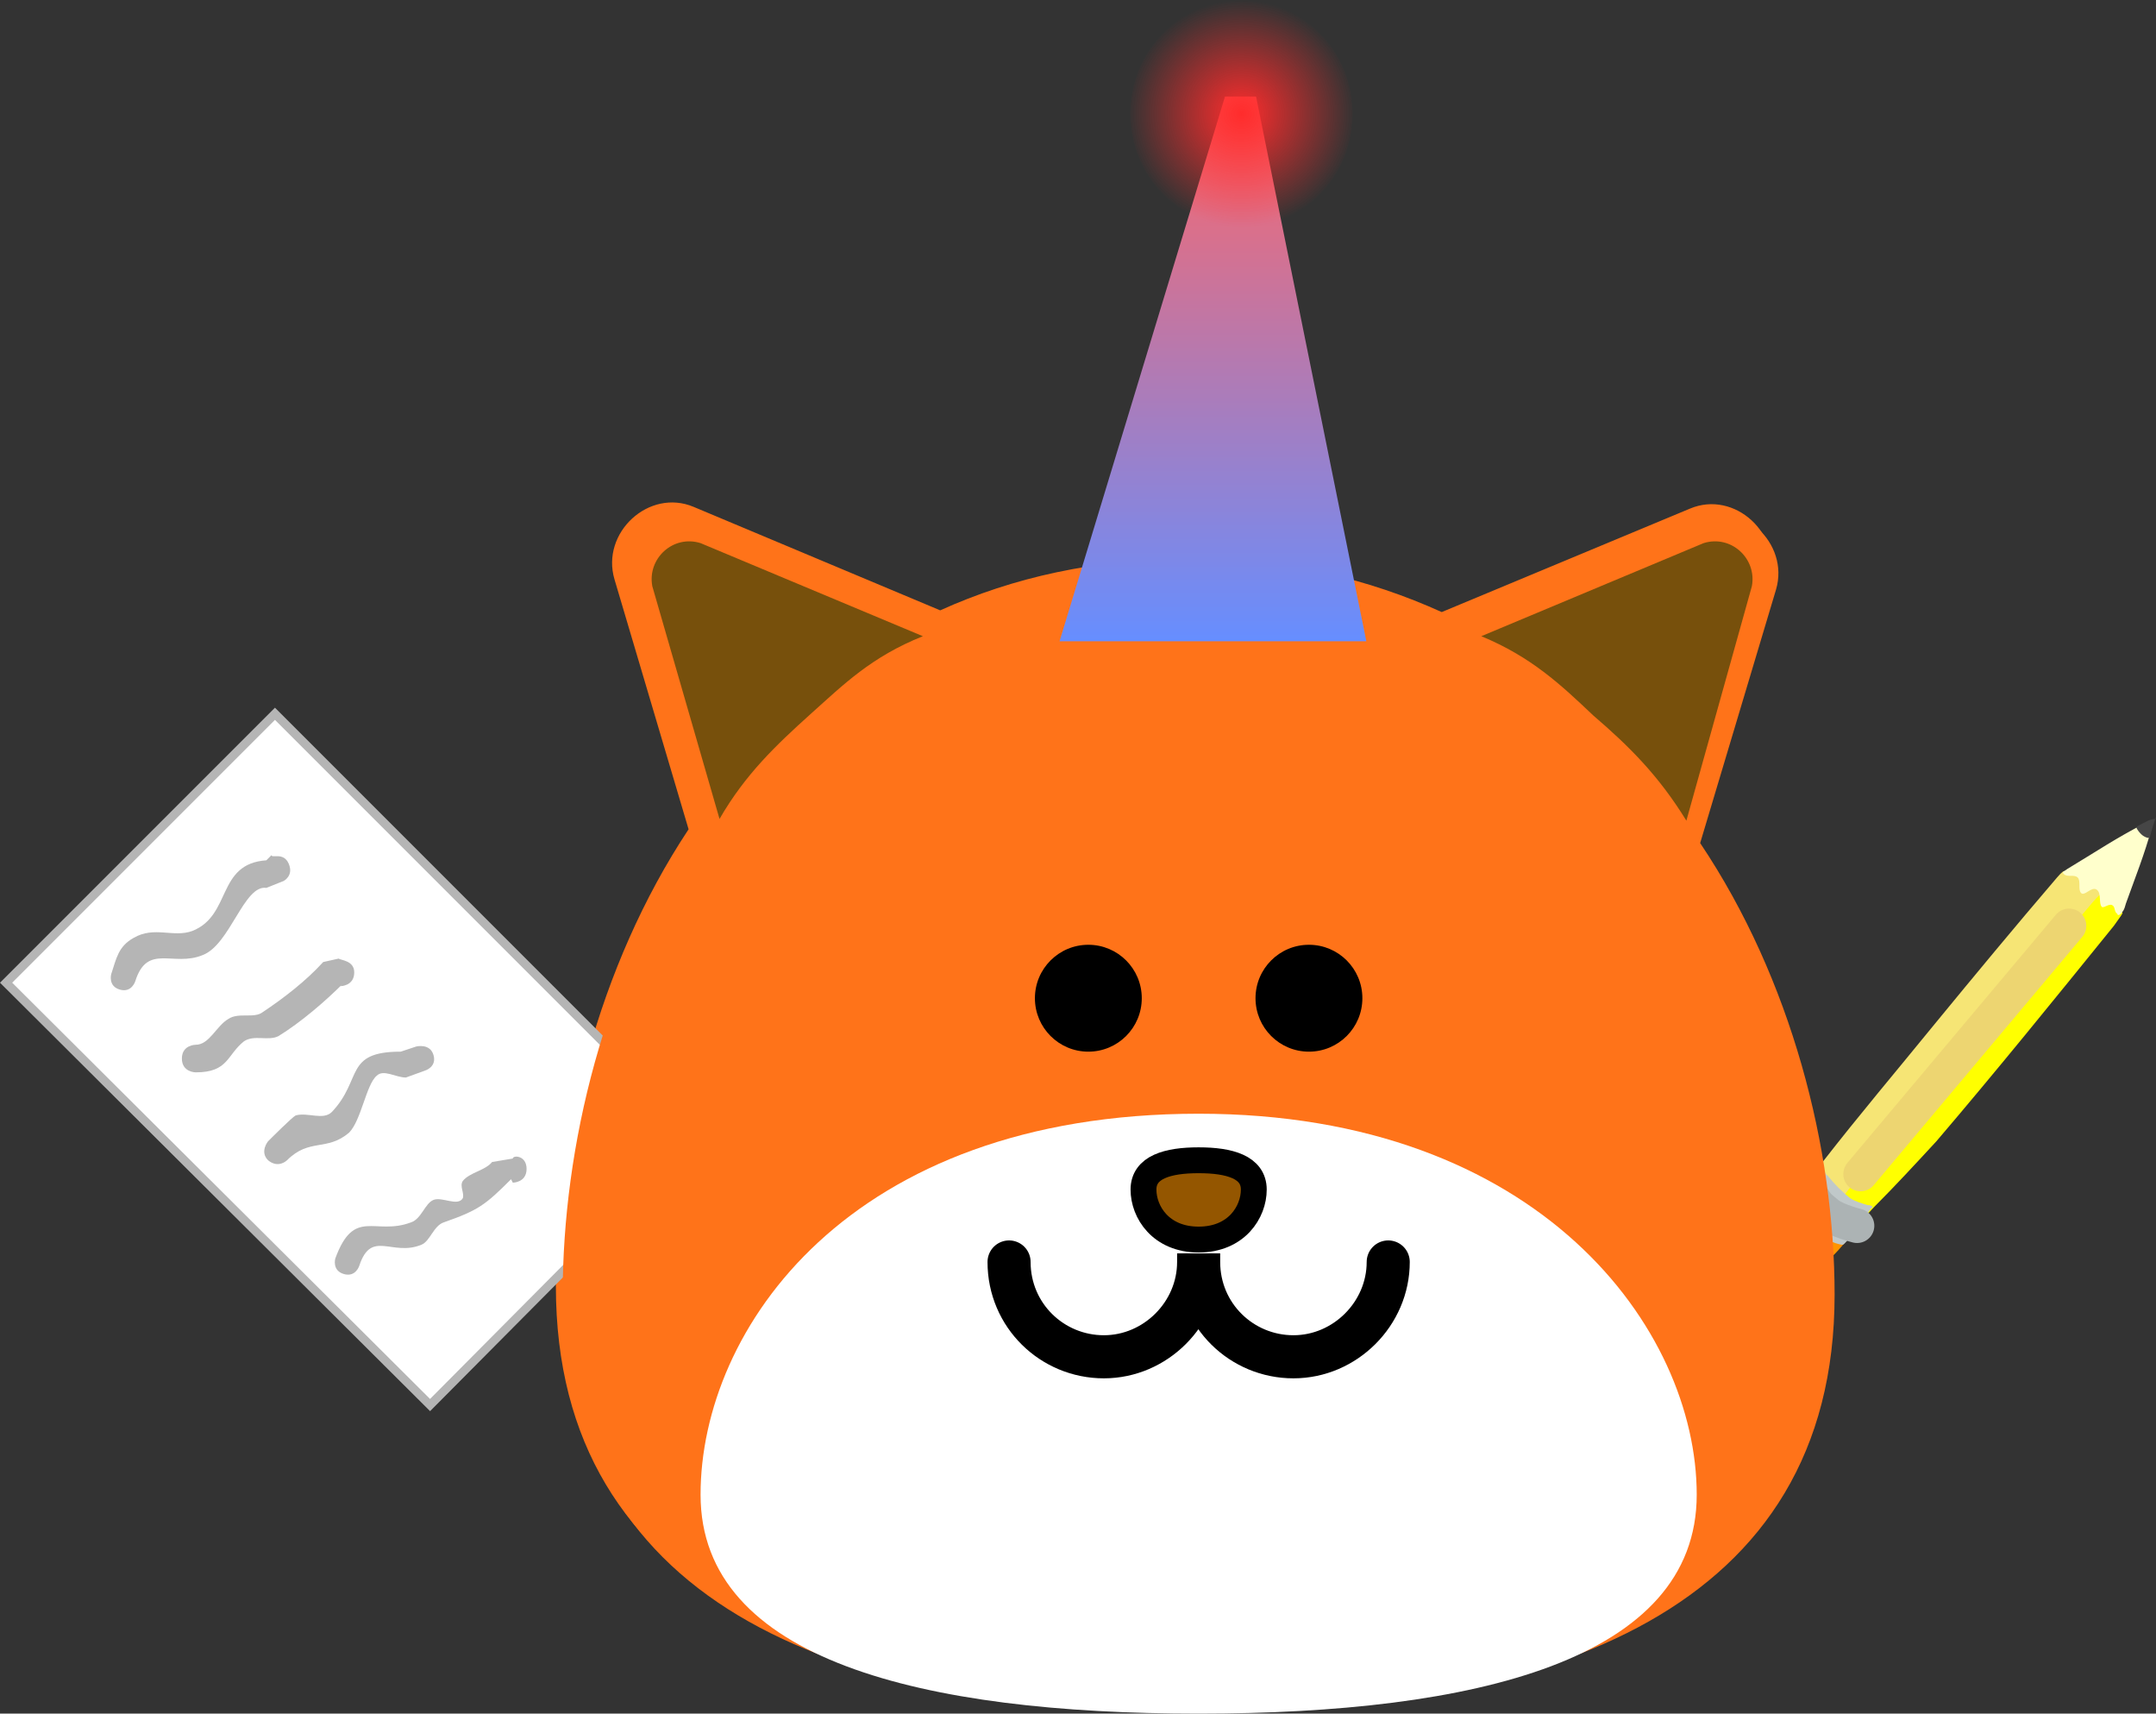 <svg version="1.1" xmlns="http://www.w3.org/2000/svg" xmlns:xlink="http://www.w3.org/1999/xlink" width="125.098" height="99.406" viewBox="0,0,125.098,99.406"><rect x="0" y="0" width="125.098" height="99.406" fill="#333333" stroke="none"/><defs><linearGradient x1="327.83" y1="121.573" x2="327.83" y2="153.173" gradientUnits="userSpaceOnUse" id="color-1"><stop offset="0" stop-color="#ff6666"/><stop offset="1" stop-color="#668eff"/></linearGradient><radialGradient cx="329.483" cy="122.573" r="6.6" gradientUnits="userSpaceOnUse" id="color-2"><stop offset="0" stop-color="#ff2c2c"/><stop offset="1" stop-color="#ff2c2c" stop-opacity="0"/></radialGradient></defs><g transform="translate(-257.451,-115.973)"><g data-paper-data="{&quot;isPaintingLayer&quot;:true}" fill-rule="nonzero" stroke-linejoin="miter" stroke-miterlimit="10" stroke-dasharray="" stroke-dashoffset="0" style="mix-blend-mode: normal"><path d="M355.605,198.479v0" fill="#ffffff" stroke="none" stroke-width="1" stroke-linecap="butt"/><path d="M298.605,198.479" fill="#ffffff" stroke="none" stroke-width="1" stroke-linecap="butt"/><path d="M363.505,190.579c0,18.3 -16.5,24.2 -36.9,24.2c-20.4,0 -36.9,-5.9 -36.9,-24.2c0,-8.6 2.4,-18.5 7.7,-26.5l-4.3,-14.5c-0.8,-2.7 2,-5.3 4.6,-4.2l14.3,6c4.2,-1.9 9,-3 14.6,-3c5.5,0 10.3,1.2 14.5,3.1l14.4,-6c2.6,-1.1 5.4,1.5 4.6,4.2l-4.4,14.7c5.3,7.9 7.8,17.7 7.8,26.2z" fill="#ff7319" stroke="none" stroke-width="1" stroke-linecap="butt"/><path d="M355.505,202.179c0,9.6 -12.9,12.7 -28.9,12.7c-16,0 -28.9,-3.1 -28.9,-12.7c0,-9.6 8.6,-22.1 28.9,-22.1c19.8,0 28.9,12.5 28.9,22.1z" fill="#ffffff" stroke="none" stroke-width="1" stroke-linecap="butt"/><path d="M323.405,184.479c0,-1.3 1.4,-1.7 3.2,-1.7c1.8,0 3.2,0.4 3.2,1.7c0,1.3 -1,2.9 -3.2,2.9c-2.2,0 -3.2,-1.6 -3.2,-2.9z" fill="#945600" stroke="#000000" stroke-width="1.5" stroke-linecap="butt"/><path d="M337.605,188.679c0,3 -2.5,5.5 -5.5,5.5c-3,0 -5.5,-2.4 -5.5,-5.5c0,-0.2 0,-0.2 0,-0.2c0,-0.2 0,-0.3 0,-0.3c0,0 0,0.1 0,0.3c0,0 0,0 0,0.2c0,3 -2.5,5.5 -5.5,5.5c-3,0 -5.5,-2.4 -5.5,-5.5" fill="none" stroke="#000000" stroke-width="2.5" stroke-linecap="round"/><path d="M317.105,173.379c0,-1.712 1.388,-3.1 3.1,-3.1c1.712,0 3.1,1.388 3.1,3.1c0,1.712 -1.388,3.1 -3.1,3.1c-1.712,0 -3.1,-1.388 -3.1,-3.1z" fill="#000000" stroke="none" stroke-width="1" stroke-linecap="butt"/><path d="M329.905,173.379c0,-1.712 1.388,-3.1 3.1,-3.1c1.712,0 3.1,1.388 3.1,3.1c0,1.712 -1.388,3.1 -3.1,3.1c-1.712,0 -3.1,-1.388 -3.1,-3.1z" fill="#000000" stroke="none" stroke-width="1" stroke-linecap="butt"/><path d="M304.105,156.879c-2,1.8 -3.8,3.5 -5.3,6.1l-3.9,-13.5c-0.3,-1.6 1.2,-3 2.8,-2.5l12.9,5.4c-3,1.2 -4.6,2.8 -6.5,4.5z" fill="#77500c" stroke="none" stroke-width="1" stroke-linecap="butt"/><path d="M343.005,152.379l12.9,-5.4c1.6,-0.5 3.1,0.9 2.8,2.5l-3.8,13.6c-1.6,-2.6 -3.3,-4.3 -5.4,-6.1c-1.9,-1.8 -3.6,-3.4 -6.5,-4.6z" fill="#77500c" stroke="none" stroke-width="1" stroke-linecap="butt"/><path d="M323.405,194.479c0,-1.3 1.4,-1.7 3.2,-1.7c1.8,0 3.2,0.4 3.2,1.7c0,1.3 -1,2.9 -3.2,2.9c-2.2,0.1 -3.2,-1.6 -3.2,-2.9z" fill="#000000" stroke="#000000" stroke-width="1.5" stroke-linecap="butt"/><g><path d="M363.305,189.279c-0.1,0.1 -0.3,0.2 -0.5,0.3c-0.4,0 -0.8,0 -1.1,-0.2c-0.5,-0.3 -0.9,-0.6 -1.2,-1.1c-0.2,-0.3 -0.3,-0.7 -0.4,-1c0,-0.1 0,-0.2 0.1,-0.4c0.6,-0.8 1.2,-1.6 1.9,-2.2c0.2,-0.2 0.6,-0.4 0.9,-0.2c0.9,0.6 1.8,1.3 2.4,2.3c0.2,0.3 -0.4,0.6 -0.6,0.9c-0.4,0.5 -0.9,1.1 -1.5,1.6z" fill="#ff9400" stroke="none" stroke-width="1" stroke-linecap="butt"/><path d="M366.205,185.979c-0.3,0.3 -0.3,0.4 -0.5,0.4c-0.6,-0.2 -1.2,-0.5 -1.7,-0.9c-0.4,-0.4 -0.6,-1 -0.8,-1.5c-0.1,-0.1 -0.3,-0.1 -0.1,-0.4c1,-1.3 2.1,-2.5 3.2,-3.8c3.5,-4.2 7,-8.5 10.5,-12.7c0.9,-1.1 0.4,-0.4 0.6,-0.4c0.6,0 1.1,0.1 1.6,0.4c0.4,0.2 0.7,0.6 1,0.9c0.2,0.2 0.5,0.5 0.5,0.8c0,0.3 0.4,-0.2 -0.4,0.9c-3.4,4.2 -6.8,8.4 -10.3,12.5c-1.2,1.3 -2.4,2.6 -3.6,3.8z" fill="#ffff00" stroke="none" stroke-width="1" stroke-linecap="butt"/><path d="M369.605,179.179c-1.6,1.9 -3.2,3.9 -4.9,5.8c-0.4,0.5 -0.3,0.6 -0.6,0.6c-0.2,0 -0.4,-0.2 -0.5,-0.4c-0.3,-0.4 -0.5,-0.8 -0.6,-1.3c0,-0.2 -0.3,0.2 0.2,-0.5c2.1,-2.7 4.3,-5.3 6.5,-8c2.3,-2.8 4.7,-5.7 7.1,-8.5c0.6,-0.7 0.4,-0.2 0.6,-0.2c0.4,0 0.8,-0.1 1.1,0.1c0.4,0.2 0.8,0.4 0.9,0.8c0.1,0.3 0.1,0 -0.5,0.7c-2.3,2.7 -4.6,5.4 -6.9,8.1c-0.8,0.9 -1.6,1.9 -2.4,2.8z" fill="#f6e575" stroke="none" stroke-width="1" stroke-linecap="butt"/><path d="M364.505,188.079c-0.1,0.1 -0.1,0.1 -0.2,0.1c-0.5,-0.1 -0.9,-0.3 -1.3,-0.6c-0.4,-0.3 -0.8,-0.7 -1.1,-1.1c-0.2,-0.3 -0.4,-0.6 -0.5,-0.9c0,-0.1 -0.1,0 0,-0.2c0.5,-0.6 1,-1.1 1.5,-1.7c0.1,-0.1 0.1,-0.1 0.2,-0.1c0.2,0.2 0.2,0.5 0.4,0.6c0.4,0.5 0.8,0.9 1.3,1.3c0.3,0.2 0.7,0.3 1,0.4c0.1,0 0.2,0 0.3,0.1c0,0.1 0,0 -0.1,0.1c-0.6,0.9 -1,1.5 -1.5,2z" fill="#c0c8c9" stroke="none" stroke-width="1" stroke-linecap="butt"/><path d="M365.205,187.079c0,0 -1.2,-0.3 -1.7,-0.7c-0.6,-0.5 -0.7,-0.5 -1.3,-1.8" fill="none" stroke="#acb3b4" stroke-width="2" stroke-linecap="round"/><path d="M380.005,168.479c-0.2,-0.1 -0.5,0.2 -0.6,0.1c-0.2,-0.2 0,-0.8 -0.3,-1c-0.3,-0.2 -0.7,0.4 -0.9,0.2c-0.2,-0.2 0,-0.7 -0.2,-0.9c-0.2,-0.2 -0.6,0 -0.8,-0.2c-0.1,-0.1 -0.1,-0.1 0.2,-0.3c1.5,-0.9 3,-1.9 4.6,-2.7c0.4,-0.2 0.4,0 0.3,0.3c-0.4,1.5 -1,3 -1.5,4.4c-0.1,0.4 -0.2,0.5 -0.3,0.6c-0.1,0.1 -0.2,0.1 -0.2,0c-0.2,-0.1 -0.1,-0.4 -0.3,-0.5z" fill="#ffffcc" stroke="none" stroke-width="1" stroke-linecap="butt"/><path d="M382.505,163.479c-0.1,0.3 -0.2,0.6 -0.3,1c0,0.1 0,0.1 -0.1,0.1c-0.1,0 -0.3,-0.1 -0.4,-0.2c-0.1,-0.1 -0.2,-0.2 -0.3,-0.4c0,0 0,0 0.1,-0.1c0.4,-0.2 0.7,-0.4 1,-0.4c0.1,-0.1 0,-0.1 0,0z" fill="#464646" stroke="none" stroke-width="1" stroke-linecap="butt"/><path d="M377.505,169.679l-12.1,14.4" fill="none" stroke="#edd571" stroke-width="2" stroke-linecap="round"/></g><path d="M282.405,197.479l-24.6,-24.5l15.6,-15.6l24.5,24.5z" fill="#ffffff" stroke="#b5b5b5" stroke-width="0.5" stroke-linecap="butt"/><path d="M274.205,166.079c0.3,0.7 -0.3,1 -0.3,1l-1,0.4c-1.3,-0.2 -2.1,3.3 -3.7,3.9c-1.7,0.7 -3.2,-0.7 -3.9,1.5c0,0 -0.2,0.7 -0.9,0.5c-0.7,-0.2 -0.5,-0.9 -0.5,-0.9c0.3,-0.9 0.4,-1.6 1.3,-2.1c1.2,-0.7 2.3,0 3.4,-0.4c2.3,-0.9 1.4,-3.9 4.3,-4.1l0.3,-0.3c0,0.2 0.7,-0.2 1,0.5z" fill="#b5b5b5" stroke="none" stroke-width="1" stroke-linecap="butt"/><path d="M278.005,172.379c0,0.8 -0.8,0.8 -0.8,0.8l0.2,-0.2c-1.1,1.1 -2.5,2.3 -3.8,3.1c-0.6,0.3 -1.4,-0.1 -2,0.3c-1,0.8 -0.9,1.8 -2.8,1.8c0,0 -0.8,0 -0.8,-0.8c0,-0.8 0.8,-0.8 0.8,-0.8c0.8,0 1.2,-1.1 1.9,-1.5c0.6,-0.4 1.5,0 2,-0.4c1.2,-0.8 2.5,-1.8 3.5,-2.9l0.9,-0.2c0.1,0.1 0.9,0.1 0.9,0.8z" fill="#b5b5b5" stroke="none" stroke-width="1" stroke-linecap="butt"/><path d="M282.605,177.179c0.2,0.7 -0.5,0.9 -0.5,0.9l-1.1,0.4c-0.6,0 -1.3,-0.5 -1.7,-0.1c-0.6,0.5 -0.9,2.6 -1.6,3.3c-1.3,1.1 -2.3,0.3 -3.6,1.6c0,0 -0.5,0.5 -1.1,0c-0.5,-0.5 0,-1.1 0,-1.1c0.2,-0.2 1.4,-1.4 1.6,-1.5c0.7,-0.2 1.6,0.3 2.1,-0.2c1.8,-1.9 0.7,-3.5 4,-3.5l0.9,-0.3c0,0 0.8,-0.2 1,0.5z" fill="#b5b5b5" stroke="none" stroke-width="1" stroke-linecap="butt"/><path d="M288.005,183.779c0,0.8 -0.8,0.8 -0.8,0.8l-0.1,-0.2c-1.5,1.5 -1.9,1.8 -3.9,2.5c-0.6,0.2 -0.8,1.1 -1.3,1.3c-1.7,0.7 -2.9,-0.9 -3.6,1.2c0,0 -0.2,0.7 -0.9,0.5c-0.7,-0.2 -0.5,-0.9 -0.5,-0.9c1.1,-3 2.3,-1.3 4.4,-2.1c0.6,-0.2 0.8,-1.1 1.3,-1.3c0.5,-0.2 1.4,0.4 1.7,-0.1c0.1,-0.3 -0.2,-0.7 0,-1c0.4,-0.5 1.3,-0.6 1.7,-1.1l1.2,-0.2c0,-0.2 0.8,-0.2 0.8,0.6z" fill="#b5b5b5" stroke="none" stroke-width="1" stroke-linecap="butt"/><path d="M356,198.979v0" fill="#ffffff" stroke="none" stroke-width="1" stroke-linecap="butt"/><path d="M299,198.979" fill="#ffffff" stroke="none" stroke-width="1" stroke-linecap="butt"/><path d="M363.9,191.079c0,18.3 -16.5,24.2 -36.9,24.2c-20.4,0 -36.9,-5.9 -36.9,-24.2c0,-8.6 2.4,-18.5 7.7,-26.5l-4.3,-14.5c-0.8,-2.7 2,-5.3 4.6,-4.2l14.3,6c4.2,-1.9 9,-3 14.6,-3c5.5,0 10.3,1.2 14.5,3.1l14.4,-6c2.6,-1.1 5.4,1.5 4.6,4.2l-4.4,14.7c5.3,7.9 7.8,17.7 7.8,26.2z" fill="#ff7319" stroke="none" stroke-width="1" stroke-linecap="butt"/><path d="M355.9,202.679c0,9.6 -12.9,12.7 -28.9,12.7c-16,0 -28.9,-3.1 -28.9,-12.7c0,-9.6 8.6,-22.1 28.9,-22.1c19.8,0 28.9,12.5 28.9,22.1z" fill="#ffffff" stroke="none" stroke-width="1" stroke-linecap="butt"/><path d="M323.8,184.979c0,-1.3 1.4,-1.7 3.2,-1.7c1.8,0 3.2,0.4 3.2,1.7c0,1.3 -1,2.9 -3.2,2.9c-2.2,0 -3.2,-1.6 -3.2,-2.9z" fill="#945600" stroke="#000000" stroke-width="1.5" stroke-linecap="butt"/><path d="M338,189.179c0,3 -2.5,5.5 -5.5,5.5c-3,0 -5.5,-2.4 -5.5,-5.5c0,-0.2 0,-0.2 0,-0.2c0,-0.2 0,-0.3 0,-0.3c0,0 0,0.1 0,0.3c0,0 0,0 0,0.2c0,3 -2.5,5.5 -5.5,5.5c-3,0 -5.5,-2.4 -5.5,-5.5" fill="none" stroke="#000000" stroke-width="2.5" stroke-linecap="round"/><path d="M317.5,173.879c0,-1.712 1.388,-3.1 3.1,-3.1c1.712,0 3.1,1.388 3.1,3.1c0,1.712 -1.388,3.1 -3.1,3.1c-1.712,0 -3.1,-1.388 -3.1,-3.1z" fill="#000000" stroke="none" stroke-width="1" stroke-linecap="butt"/><path d="M330.3,173.879c0,-1.712 1.388,-3.1 3.1,-3.1c1.712,0 3.1,1.388 3.1,3.1c0,1.712 -1.388,3.1 -3.1,3.1c-1.712,0 -3.1,-1.388 -3.1,-3.1z" fill="#000000" stroke="none" stroke-width="1" stroke-linecap="butt"/><path d="M304.5,157.379c-2,1.8 -3.8,3.5 -5.3,6.1l-3.9,-13.5c-0.3,-1.6 1.2,-3 2.8,-2.5l12.9,5.4c-3,1.2 -4.6,2.8 -6.5,4.5z" fill="#77500c" stroke="none" stroke-width="1" stroke-linecap="butt"/><path d="M343.4,152.879l12.9,-5.4c1.6,-0.5 3.1,0.9 2.8,2.5l-3.8,13.6c-1.6,-2.6 -3.3,-4.3 -5.4,-6.1c-1.9,-1.8 -3.6,-3.4 -6.5,-4.6z" fill="#77500c" stroke="none" stroke-width="1" stroke-linecap="butt"/><path d="M318.93,153.173l9.6,-31.6h1.8l6.4,31.6z" fill="url(#color-1)" stroke="#000000" stroke-width="0" stroke-linecap="butt"/><path d="M335.93,122.573c0,3.645 -2.886,6.6 -6.447,6.6c-3.56,0 -6.447,-2.955 -6.447,-6.6c0,-3.645 2.886,-6.6 6.447,-6.6c3.56,0 6.447,2.955 6.447,6.6z" fill="url(#color-2)" stroke="none" stroke-width="0" stroke-linecap="butt"/></g></g></svg>